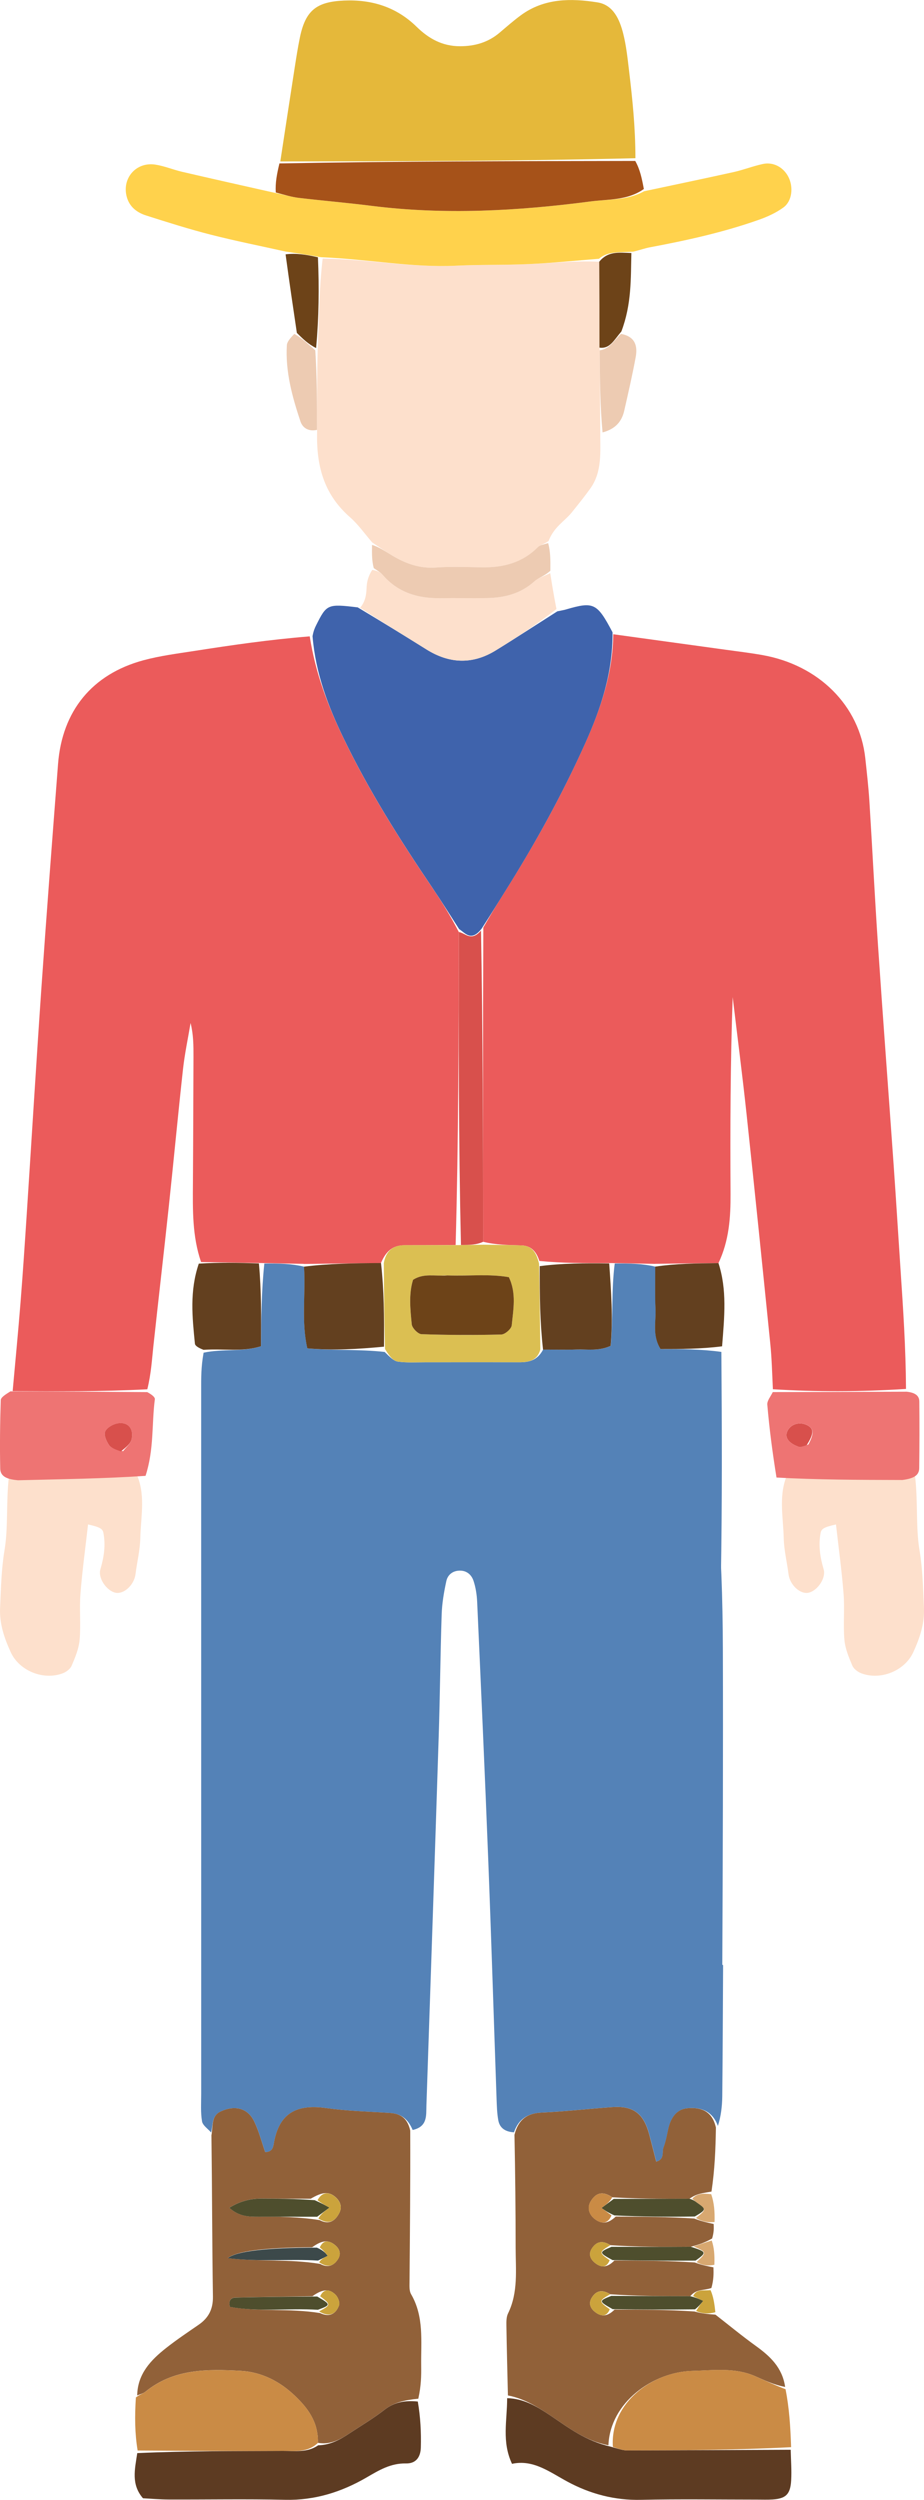 <?xml version="1.0" encoding="UTF-8"?><svg id="Laag_1" xmlns="http://www.w3.org/2000/svg" viewBox="0 0 311.23 841.89"><defs><style>.cls-1{fill:#ee7473;}.cls-2{fill:#6d4318;}.cls-3{fill:#ffd24c;}.cls-4{fill:#d8a870;}.cls-5{fill:#916139;}.cls-6{fill:#edcbb2;}.cls-7{fill:#5482b7;}.cls-8{fill:#4e4e2d;}.cls-9{fill:#3c494a;}.cls-10{fill:#3f63ac;}.cls-11{fill:#63401f;}.cls-12{fill:#eb5b5b;}.cls-13{fill:#dbbf52;}.cls-14{fill:#cba33c;}.cls-15{fill:#d8504c;}.cls-16{fill:#fde0cc;}.cls-17{fill:#e5b83a;}.cls-18{fill:#5d3b22;}.cls-19{fill:#ca8b45;}.cls-20{fill:#a65219;}</style></defs><path class="cls-7" d="M173.09,718.11c-2.68-.15-4.75-1.28-5.25-4.04-.43-2.36-.49-4.79-.58-7.2-.94-26.88-1.76-53.76-2.81-80.63-1.12-28.93-2.43-57.86-3.73-86.79-.11-2.37-.48-4.81-1.22-7.05-.66-2-2.24-3.48-4.63-3.45-2.38,.02-4.07,1.4-4.53,3.52-.8,3.68-1.45,7.45-1.57,11.21-.46,13.79-.56,27.59-1.01,41.37-1.32,41.35-2.74,82.7-4.13,124.04-.11,3.38,.44,7.09-4.63,8.24-1.83-4.3-4.38-5.52-7.79-5.74-7.16-.47-14.37-.64-21.45-1.65-10.97-1.56-15.74,2.81-17.39,11.25-.31,1.57-.3,3.53-3.04,3.6-1.19-3.4-2.1-7.02-3.69-10.31-2.21-4.58-6.62-5.61-11.31-3.37-3.18,1.51-2.5,4.55-3.23,7.06-1.06-1.24-2.82-2.37-3.05-3.75-.51-3.03-.28-6.19-.28-9.29,0-79.05,0-158.09-.01-237.14,0-3.8-.06-7.59,.82-12.44,6.84-1.42,12.92-.15,19.33-2.15,.08-9.6,.16-18.68,1.13-27.88,5.04-.04,9.2,.05,13.39,1.07,.56,9.61-.96,18.4,1.11,27.51,8.82,.78,17.26,.24,26.02,1.2,1.71,1.65,3.01,3.06,4.47,3.26,3.01,.42,6.11,.21,9.17,.22,10.55,0,21.1-.03,31.66,0,3.3,.01,6.13-.57,8.07-4.27,4.34,0,7.77,.1,11.19-.03,3.66-.13,7.46,.64,11.59-1.23,.85-9.25,.16-18.46,1.35-27.74,5.15-.04,9.4,.05,13.67,1.07,.03,5.39-.11,9.85,.1,14.3,.21,4.32-1.18,8.88,1.7,13.45,6.71,0,13.53,0,20.45,.96,.19,25.9,.27,50.83-.16,76.21-1.94,1.42-3.35,2.42-4.79,3.35-23.32,15.17-34.73,36.67-34.02,64.46,.59,23.3,11.06,41.55,29.24,55.64,3.26,2.53,6.86,4.61,10.31,6.89-.08,14.71-.13,29.41-.28,44.12-.04,3.39-.44,6.77-1.47,10.01-1.95-5.38-6.15-6.36-10.32-5.96-3.74,.36-5.67,3.52-6.43,7.21-.41,2.02-.79,4.09-1.54,6-.6,1.54,.5,3.96-2.46,4.77-.79-3.08-1.54-6.06-2.32-9.03-1.89-7.21-5.37-9.85-12.58-9.33-7.9,.57-15.77,1.46-23.68,1.84-4.76,.22-7.83,2.18-9.36,6.64Z"/><path class="cls-12" d="M102.38,425.64c-4.16-.08-8.32-.17-14.29-.28-7.99-.13-14.18-.23-20.36-.33-2.99-8.66-2.81-17.63-2.75-26.61,.1-14.15,.13-28.29,.19-42.44,.01-3.79,0-7.57-.98-11.46-.86,5.16-1.96,10.28-2.54,15.47-1.7,15.42-3.14,30.87-4.79,46.29-1.68,15.77-3.52,31.52-5.22,47.28-.48,4.46-.71,8.94-2.02,14.32-15.77,.81-30.56,.71-45.36,.62,.89-9.94,1.86-19.87,2.65-29.81,.79-9.95,1.45-19.92,2.1-29.88,1.66-25.43,3.19-50.87,4.95-76.3,1.74-25.08,3.66-50.14,5.59-75.21,1.38-17.87,11.47-30.25,28.73-34.93,5.62-1.52,11.47-2.26,17.25-3.16,12.58-1.96,25.19-3.8,38.8-4.9,1.98,12.67,6.2,23.54,11.3,34.15,8.53,17.74,19.03,34.32,30.04,50.6,3.08,4.55,5.97,9.22,8.89,14.85-.09,35.78-.12,70.55-1.09,105.37-6.39,.06-11.83,.07-17.28,.09-4.06,.01-6.25,2.16-7.88,6-9.27,.07-17.62,.18-25.96,.3Z"/><path class="cls-12" d="M220.67,425.64c-4.25-.09-8.49-.17-14.57-.27-9.29,.02-16.74,.05-24.42-.71-1.15-3.62-3.12-5.15-6.08-5.24-4.29-.13-8.58-.16-12.86-1.22-.04-35.7-.09-70.43,.06-105.83,2.56-4.49,4.89-8.31,7.27-12.1,10.1-16.05,19.27-32.62,27.03-49.94,5.24-11.69,9.34-23.7,9.47-36.73,12.63,1.74,25.26,3.47,37.89,5.22,4.1,.57,8.21,1.06,12.28,1.78,19.09,3.36,32.79,17.07,34.71,34.7,.52,4.8,1.07,9.6,1.38,14.41,1.01,16.17,1.81,32.36,2.9,48.53,1.67,24.76,3.55,49.52,5.29,74.27,.82,11.69,1.53,23.4,2.31,35.09,.87,13.07,1.76,26.14,1.84,40.16-15.5,.98-30.19,1.01-44.84,.1-.26-5.76-.39-10.59-.88-15.39-2.6-25.71-5.22-51.42-7.97-77.12-1.41-13.2-3.12-26.37-4.69-39.56-.77,22.1-.85,44.13-.72,66.16,.05,7.99-.47,15.84-4.06,23.42-7.71,.07-14.52,.16-21.33,.25Z"/><path class="cls-16" d="M202.19,145.76c-.04,6.48,.71,13.13-3.42,18.85-1.99,2.76-4.12,5.41-6.26,8.06-2.34,2.88-5.93,4.78-7.73,9.53-1.78,1.2-2.93,1.4-3.6,2.08-5.2,5.27-11.64,6.9-18.78,6.79-5.16-.08-10.35-.31-15.48,.07-5.46,.4-10.17-1.3-14.67-3.96-2.36-1.39-4.59-2.99-6.88-4.5-2.48-2.85-4.67-6.02-7.48-8.49-8.14-7.14-11.38-16.15-11.08-28.55-.01-10.38-.04-18.91,.21-28.19,.4-10.62,.52-20.49,1.66-30.38,15.71,.25,30.24,3.14,45,2.42,8.2-.4,16.42-.17,24.62-.55,7.83-.37,15.65-1.17,23.53-.78,.07,10.31,.08,19.61,.13,29.84,.11,9.87,.17,18.82,.23,27.77Z"/><path class="cls-10" d="M206.32,212.92c.13,13.71-3.97,25.73-9.21,37.42-7.77,17.31-16.93,33.88-27.03,49.94-2.38,3.79-4.71,7.61-7.85,12.46-3.54,4.51-5.46,1.51-7.59,.15-2.98-4.62-5.88-9.29-8.95-13.84-11.01-16.28-21.5-32.85-30.04-50.6-5.1-10.6-9.32-21.48-10.38-34.2,.33-1.77,.73-2.71,1.19-3.63,3.58-7.16,3.84-7.29,14.03-6.07,8.56,5.14,15.88,9.61,23.15,14.16,7.72,4.83,15.52,5.14,23.31,.35,6.99-4.29,13.86-8.78,20.78-13.18,.97-.21,1.96-.36,2.91-.63,9.32-2.72,10.45-2.22,15.67,7.67Z"/><path class="cls-5" d="M71.23,719.07c.58-3.42-.09-6.46,3.09-7.97,4.7-2.23,9.1-1.21,11.31,3.37,1.59,3.29,2.5,6.91,3.69,10.31,2.74-.07,2.73-2.03,3.04-3.6,1.65-8.44,6.43-12.81,17.39-11.25,7.09,1.01,14.29,1.18,21.45,1.65,3.41,.22,5.95,1.45,6.98,5.93,.07,17.6-.11,34.34-.24,51.08-.01,1.35-.11,2.94,.52,4.02,4.42,7.58,3.31,15.88,3.41,24.03,.04,3.42,0,6.84-.97,11.18-4.85,.49-8.26,1.29-11.48,3.79-3.75,2.92-7.89,5.35-11.86,7.98-3.16,2.09-6.46,3.83-10.47,3.09,.16-7.25-3.64-11.9-7.75-15.84-4.96-4.75-11.1-8-18.21-8.4-11.33-.63-22.6-.75-32.14,7.02-.76,.62-1.84,.85-2.78,1.27,.12-7.27,4.6-11.94,9.82-16.04,3.49-2.75,7.2-5.23,10.87-7.76,3.36-2.32,4.89-5.26,4.82-9.52-.27-17.81-.26-35.62-.5-54.35m36.62,43.38c2.53,1.37,4.55,.69,6.03-1.65,1.06-1.68,.56-3.31-.8-4.52-2.04-1.8-4.15-2.2-7.92,.55q-24.08,.13-28.43,3.65c10.64,1.31,20.56,.21,31.12,1.97m-.02,16.55c3.07,1.47,5.3,.35,6.38-2.59,.35-.94-.32-2.71-1.11-3.52-1.87-1.93-4.03-2.31-7.85,.42-8.63,.14-17.26,.26-25.88,.46-1.52,.04-2.5,.89-1.91,3.12,9.7,1.79,19.72,.38,30.38,2.11m-3.17-38.52c-5.46-.02-10.91-.01-16.37-.05-3.93-.03-7.51,.91-11.05,3.1,3.32,3.01,6.71,3.04,10.15,3.02,6.48-.03,12.96,0,20.28,1.14,3.15,1.67,5.26,.3,6.66-2.48,1.07-2.14,.16-4.07-1.53-5.45-2.23-1.81-4.4-1.47-8.13,.72Z"/><path class="cls-5" d="M173.27,719.02c1.34-5.38,4.42-7.33,9.18-7.55,7.9-.37,15.78-1.27,23.68-1.84,7.2-.52,10.69,2.13,12.58,9.33,.78,2.97,1.53,5.95,2.32,9.03,2.97-.81,1.86-3.23,2.46-4.77,.74-1.91,1.12-3.97,1.54-6,.76-3.69,2.68-6.85,6.43-7.21,4.17-.4,8.37,.58,9.68,6.51-.12,7.39-.38,14.08-1.49,21.55-2.94,.54-4.94,.63-7.4,2.4-9.14,.02-17.32,.04-26.03-.48-3.42-2.34-5.61-1.31-7.23,1.3-1.29,2.09-.71,4.53,1.49,6.14,2.21,1.62,4.32,1.51,6.92-.94,9.31,.05,17.67,.1,26.42,.65,2.44,.95,4.5,1.4,6.56,1.85,.06,1.37,.13,2.73-.52,4.88-2.54,1.41-4.36,2.05-7.18,2.78-9.57,.07-18.14,.05-27.08-.53-2.93-1.86-4.89-1.05-6.33,1.24-1.07,1.71-.45,3.34,.85,4.49,2.01,1.77,4.13,2.18,6.84-.57,9.55,.02,18.12,.09,27.04,.66,2.34,.88,4.32,1.26,6.31,1.65,.06,2.07,.11,4.15-.69,6.95-2.79,.96-5.06,.27-7.12,2.77-9.52,0-18.05-.06-26.95-.66-2.91-1.81-4.89-1.11-6.3,1.26-1.02,1.71-.45,3.33,.88,4.47,2.02,1.73,4.15,2.15,6.87-.56,9.48,0,17.98,.03,26.88,.63,2.63,.73,4.86,.9,7.1,1.07,4.52,3.52,8.95,7.18,13.6,10.53,4.77,3.44,8.93,7.25,9.88,13.82-3.77-.74-6.84-2.18-9.94-3.56-6.88-3.08-14.18-2.03-21.3-1.85-13.23,.33-27.73,10.58-28.28,25.05-7.91-1.54-13.53-6-19.38-9.92-4.52-3.03-9.05-5.83-14.48-6.86-.18-7.86-.39-15.71-.51-23.57-.02-1.35-.02-2.88,.55-4.05,3.49-7.12,2.56-14.71,2.56-22.19,0-12.33-.13-24.66-.39-37.9Z"/><path class="cls-17" d="M94.42,54.35c1.61-10.52,3.2-21.05,4.84-31.56,.53-3.4,1.06-6.8,1.75-10.16,1.89-9.15,5.62-12.03,14.83-12.44,9.46-.42,17.71,2.2,24.49,8.83,4.12,4.03,8.7,6.55,14.62,6.55,5.03,0,9.49-1.3,13.35-4.58,2.36-2,4.69-4.05,7.18-5.88,7.84-5.74,16.86-5.72,25.77-4.31,5.35,.85,7.48,5.8,8.68,10.58,1,3.99,1.44,8.12,1.93,12.22,1.14,9.56,2.16,19.14,2.17,29.68-40.57,1-80.09,1.05-119.61,1.09Z"/><path class="cls-3" d="M201.76,87.15c-7.82,.61-15.63,1.41-23.47,1.78-8.2,.38-16.43,.15-24.62,.55-14.76,.72-29.3-2.18-45.57-2.86-5.03-.91-8.49-1.41-11.95-1.91-8.38-1.87-16.82-3.55-25.13-5.67-7.33-1.87-14.56-4.16-21.77-6.46-3.03-.96-5.56-2.82-6.51-6.12-1.82-6.33,3.05-12.04,9.6-11.02,3.04,.47,5.96,1.71,8.97,2.41,9.71,2.26,19.43,4.44,30.75,6.98,3.93,.83,6.23,1.53,8.59,1.81,8.15,.96,16.34,1.65,24.49,2.68,24.66,3.12,49.25,1.74,73.75-1.48,6.01-.79,12.44-.28,18.06-3.43,10.04-2.14,20.1-4.23,30.12-6.45,3.35-.74,6.57-2.03,9.92-2.74,3.53-.75,6.88,1.12,8.54,4.31,1.79,3.45,1.3,8.2-1.65,10.34-2.44,1.78-5.32,3.1-8.19,4.12-12,4.25-24.4,6.98-36.9,9.32-1.34,.25-2.63,.72-5.42,1.43-5,.32-8.64-.19-11.63,2.42Z"/><path class="cls-16" d="M45.61,495.64c3.65,7.21,1.82,14.87,1.65,22.35-.09,4.07-1.11,8.12-1.62,12.18-.45,3.58-3.91,6.83-6.75,6.22-2.92-.62-5.98-4.86-5.07-7.92,1.2-4.06,1.8-8.03,1.02-12.19-.27-1.46-1.21-1.99-5.18-2.88-.88,7.82-1.96,15.58-2.56,23.37-.4,5.14,.17,10.36-.28,15.49-.26,2.97-1.5,5.92-2.68,8.71-.47,1.11-1.85,2.13-3.04,2.57-6.48,2.43-14.59-.81-17.48-7.11-2.15-4.69-3.83-9.55-3.59-14.89,.3-6.5,.4-12.93,1.49-19.46,1.29-7.72,.48-15.79,1.48-24.84,14.8-1.29,28.71-1.45,42.62-1.61Z"/><path class="cls-20" d="M216.87,63.65c-5.54,3.91-11.97,3.4-17.98,4.19-24.49,3.21-49.09,4.59-73.75,1.48-8.15-1.03-16.33-1.72-24.49-2.68-2.35-.28-4.66-.97-7.76-1.82-.2-3.26,.37-6.18,1.23-9.78,39.81-.73,79.33-.77,119.85-.84,1.61,2.88,2.21,5.79,2.9,9.46Z"/><path class="cls-18" d="M107.19,823.51c3.92-.07,7.22-1.81,10.38-3.91,3.97-2.63,8.11-5.06,11.86-7.98,3.22-2.51,6.62-3.3,11.3-2.84,.89,5.18,1.16,10.33,1.02,15.47-.09,3.38-1.75,5.45-5.01,5.38-5.18-.11-9.08,2.29-13.27,4.72-8.43,4.9-17.45,7.76-27.45,7.52-13.06-.31-26.14-.05-39.21-.1-3.04-.01-6.08-.28-8.65-.41-4.05-4.7-2.75-9.69-1.93-15.21,17.04-.78,33.06-.67,49.07-.76,4.01-.02,8.24,.69,11.89-1.89Z"/><path class="cls-18" d="M170.82,807.65c5.66,.11,10.2,2.91,14.72,5.94,5.85,3.92,11.47,8.38,20.16,10.39,2.85,.8,4.18,1.26,5.52,1.26,18.37-.04,36.74-.14,55.11-.22,.07,3.43,.35,6.87,.16,10.29-.26,4.71-1.79,6.16-6.25,6.45-1.71,.11-3.44,.04-5.16,.04-13.07,0-26.14-.22-39.2,.08-8.88,.2-17.06-1.98-24.71-6.1-6.01-3.23-11.5-7.58-18.71-6.02-3.51-7.53-1.63-14.45-1.64-22.11Z"/><path class="cls-19" d="M107.1,822.69c-3.55,3.4-7.79,2.69-11.79,2.71-16.01,.1-32.03-.02-48.95-.12-.96-5.78-1-11.49-.59-17.87,1.39-1.09,2.47-1.32,3.23-1.94,9.54-7.77,20.81-7.65,32.14-7.02,7.11,.39,13.25,3.65,18.21,8.4,4.12,3.94,7.91,8.6,7.75,15.84Z"/><path class="cls-1" d="M49.03,497.03c-14.2,.95-28.11,1.11-42.98,1.49-3.33-.31-5.91-1.08-5.97-3.89-.17-7.7-.07-15.4,.18-23.09,.03-.98,1.61-1.92,3.23-2.95,15.56,.02,30.36,.12,46.11,.24,1.52,.82,2.66,1.7,2.56,2.42-1.09,8.32-.23,16.86-3.14,25.79m-7.56-8.3c.98-1.31,2.48-2.49,2.84-3.96,.92-3.74-1.42-6.2-5.03-5.34-1.48,.35-3.39,1.48-3.86,2.73-.45,1.18,.43,3.17,1.27,4.44,.68,1.03,2.16,1.54,4.79,2.12Z"/><path class="cls-19" d="M266.48,824.15c-18.53,.96-36.9,1.06-55.27,1.09-1.33,0-2.66-.46-4.78-1.19-.97-15.02,13.53-25.27,26.76-25.6,7.12-.18,14.43-1.23,21.3,1.85,3.09,1.38,6.16,2.82,10.1,4.33,1.25,6.28,1.64,12.46,1.88,19.52Z"/><path class="cls-16" d="M187.42,205.12c-6.61,5.16-13.48,9.65-20.47,13.95-7.79,4.79-15.59,4.48-23.31-.35-7.27-4.55-14.59-9.03-22.35-14.03,1.69-1.98,2.09-4.18,2.18-6.61,.07-1.97,.47-3.92,1.91-6.16,1.99,.38,2.9,.93,3.56,1.7,5.12,5.94,11.79,7.94,19.37,7.82,5.17-.08,10.34,.04,15.51-.03,5.99-.08,11.51-1.42,16.16-5.6,1.45-1.3,3.55-1.88,5.36-2.78,.59,3.78,1.19,7.55,2.1,12.09Z"/><path class="cls-11" d="M66.97,425.56c6.95-.42,13.13-.32,20.24-.07,.85,9.22,.77,18.3,.68,27.9-6.4,2-12.49,.73-19.34,1.2-1.61-.63-2.82-1.3-2.9-2.09-.87-8.82-1.84-17.66,1.31-26.94Z"/><path class="cls-6" d="M185.4,192.19c-1.88,1.75-3.99,2.33-5.43,3.63-4.65,4.18-10.17,5.52-16.16,5.6-5.17,.07-10.34-.05-15.51,.03-7.57,.11-14.24-1.88-19.37-7.82-.66-.77-1.58-1.33-3.04-2.3-.65-2.54-.63-4.76-.58-7.82,2.33,.67,4.57,2.26,6.92,3.66,4.51,2.67,9.22,4.36,14.67,3.96,5.14-.38,10.32-.14,15.48-.07,7.14,.11,13.58-1.53,18.78-6.79,.67-.68,1.82-.88,3.48-1.36,.76,2.77,.79,5.6,.74,9.27Z"/><path class="cls-2" d="M96.19,85.66c3.43-.45,6.89,.05,10.9,.99,.44,10.31,.32,20.17-.61,30.57-2.7-1.34-4.6-3.23-6.49-5.11-1.26-8.5-2.52-17-3.8-26.46Z"/><path class="cls-2" d="M201.83,88.15c2.92-3.61,6.56-3.1,10.84-2.94-.23,8.53,.14,17.11-3.37,26.42-2.63,3.08-3.93,5.93-7.38,5.45,0-9.31-.01-18.62-.08-28.92Z"/><path class="cls-6" d="M201.96,117.99c3.41-.44,4.7-3.29,7.21-5.54,4.83,.88,5.63,4.11,4.96,7.77-1.11,6.05-2.5,12.05-3.86,18.06-.81,3.59-2.87,6.17-7.31,7.35-.82-8.82-.89-17.77-.99-27.64Z"/><path class="cls-6" d="M99.14,112.44c2.74,1.55,4.63,3.44,7.06,5.54,.56,8.75,.59,17.27,.58,26.79-2.49,.59-4.76-.38-5.58-2.84-2.77-8.31-5.1-16.75-4.58-25.64,.07-1.2,1.09-2.35,2.51-3.85Z"/><path class="cls-4" d="M233.18,740.48c1.51-1.77,3.51-1.86,6.38-1.53,1,2.96,1.22,5.83,1.12,9.38-2.38,.22-4.44-.23-6.27-1.36,3.64-2.86,3.48-2.97,.28-5.22-.54-.38-1.01-.85-1.51-1.27Z"/><path class="cls-14" d="M233.47,773.27c1.08-2.46,3.35-1.77,5.88-1.99,.94,2.19,1.28,4.39,1.61,7.41-2.24,.66-4.48,.49-6.48-.39,.94-1.61,1.64-2.51,2.34-3.4-1.12-.54-2.24-1.08-3.36-1.62Z"/><path class="cls-4" d="M233.65,756.56c1.83-.63,3.65-1.27,6.08-2,.81,2.36,1.01,4.82,.89,8.16-2.31,.5-4.29,.11-5.99-.9,3.49-3.24,3.43-3.43-.99-5.25Z"/><path class="cls-13" d="M162.74,419.18c4.29,.07,8.58,.1,12.87,.24,2.96,.09,4.93,1.61,5.96,6.19,.21,10.79,.32,19.84,.43,28.89-1.03,3.7-3.86,4.28-7.16,4.27-10.55-.04-21.1,0-31.66,0-3.06,0-6.16,.2-9.17-.22-1.46-.2-2.75-1.61-4.32-4.23-.27-10.81-.34-19.87-.42-28.93,.69-3.88,2.89-6.03,6.94-6.04,5.44-.01,10.89-.03,18.11-.03,3.99-.04,6.2-.09,8.41-.13m-13.11,10.35c-3.35,.32-6.88-.84-10.5,1.46-1.49,4.77-.94,9.93-.44,14.99,.12,1.26,2.1,3.29,3.29,3.33,8.95,.32,17.92,.35,26.87,.11,1.25-.03,3.39-1.9,3.51-3.08,.54-5.35,1.63-10.86-.97-16.23-6.75-1.17-13.3-.33-21.76-.59Z"/><path class="cls-11" d="M128.34,425.35c1.01,9.1,1.08,18.16,1,28.18-8.56,.8-17,1.34-25.82,.56-2.07-9.11-.54-17.9-1.11-27.51,8.31-1.05,16.65-1.16,25.93-1.23Z"/><path class="cls-11" d="M182.91,454.5c-1.02-9.04-1.13-18.09-1.13-28.09,7.58-.99,15.03-1.02,23.42-.92,.64,9.3,1.33,18.51,.48,27.76-4.12,1.87-7.92,1.09-11.59,1.23-3.42,.13-6.85,.02-11.19,.03Z"/><path class="cls-11" d="M242,425.39c2.93,9,2,18.06,1.22,28.02-7.19,.91-14.01,.91-20.72,.91-2.88-4.58-1.49-9.13-1.7-13.45-.22-4.45-.07-8.91-.1-14.3,6.79-1.02,13.6-1.11,21.31-1.18Z"/><path class="cls-15" d="M162.74,418.2c-2.22,1.03-4.43,1.08-7.48,1.07-.8-34.82-.78-69.6-.69-105.38,2.19,.36,4.1,3.36,7.45-.48,.62,34.36,.67,69.08,.72,104.79Z"/><path class="cls-8" d="M106.83,746.55c-6.48,0-12.96-.03-19.44,0-3.44,.02-6.83,0-10.15-3.02,3.54-2.19,7.12-3.13,11.05-3.1,5.46,.04,10.91,.04,17.71,.54,2.41,1.08,3.48,1.67,4.97,2.5-1.65,1.23-2.9,2.16-4.14,3.08Z"/><path class="cls-8" d="M107.1,777.88c-9.92-.6-19.95,.81-29.65-.98-.59-2.23,.39-3.08,1.91-3.12,8.63-.21,17.26-.32,27.49-.37,4.67,2.74,4.64,2.84,.24,4.47Z"/><path class="cls-9" d="M107.12,761.31c-9.83-.61-19.75,.49-30.39-.82q4.35-3.51,30.01-3.54c2.27,.99,2.95,1.87,3.64,2.76-1.09,.53-2.17,1.07-3.26,1.6Z"/><path class="cls-14" d="M107.25,747.13c.82-1.5,2.07-2.42,3.72-3.65-1.49-.83-2.56-1.42-4.03-2.49,1.45-2.68,3.62-3.03,5.85-1.21,1.69,1.38,2.6,3.31,1.53,5.45-1.39,2.78-3.51,4.15-7.08,1.91Z"/><path class="cls-14" d="M107.47,778.44c4.03-2.2,4.06-2.29,.38-5.11,1.22-2.75,3.37-2.37,5.25-.44,.79,.82,1.46,2.58,1.11,3.52-1.08,2.94-3.3,4.06-6.74,2.02Z"/><path class="cls-14" d="M107.49,761.88c.72-1.11,1.81-1.64,2.89-2.17-.69-.88-1.37-1.77-2.66-2.82,1.21-2.8,3.32-2.4,5.36-.59,1.37,1.21,1.86,2.84,.8,4.52-1.47,2.34-3.49,3.02-6.39,1.07Z"/><path class="cls-8" d="M232.23,740.48c1.45,.42,1.93,.89,2.46,1.27,3.21,2.25,3.36,2.36-.66,4.72-8.98,.13-17.34,.08-27.1-.37-2.34-1.07-3.28-1.75-4.33-2.51,1.64-1.21,2.88-2.13,4.12-3.05,8.19-.02,16.37-.04,25.51-.06Z"/><path class="cls-8" d="M232.49,773.31c2.1,.5,3.22,1.04,4.34,1.58-.7,.9-1.4,1.79-2.73,2.84-9.13,.12-17.64,.08-27.73-.06-4.77-2.67-4.74-2.77-.47-4.47,8.54,.05,17.07,.1,26.59,.11Z"/><path class="cls-8" d="M232.66,756.65c5.41,1.73,5.47,1.92,1.62,4.67-9.22,.06-17.79-.02-27.95-.17-4.66-2.54-4.63-2.64-.38-4.47,8.57,.02,17.15,.05,26.71-.02Z"/><path class="cls-19" d="M206.2,740c-.72,1.46-1.97,2.38-3.61,3.59,1.06,.76,1.99,1.44,3.38,2.51-1.2,2.85-3.3,2.96-5.52,1.34-2.19-1.61-2.78-4.05-1.49-6.14,1.62-2.61,3.81-3.64,7.23-1.3Z"/><path class="cls-14" d="M205.53,772.65c-3.91,2.25-3.93,2.35-.14,5.06-1.13,2.82-3.26,2.39-5.27,.67-1.33-1.14-1.91-2.76-.88-4.47,1.41-2.36,3.39-3.06,6.3-1.26Z"/><path class="cls-14" d="M205.58,756.12c-3.88,2.38-3.91,2.49-.23,5.08-1.11,2.83-3.24,2.42-5.25,.65-1.3-1.15-1.92-2.78-.85-4.49,1.44-2.3,3.4-3.1,6.33-1.24Z"/><path class="cls-7" d="M241.4,505.64c1.5,16.27,2.03,32.95,2.08,49.63,.11,34.94-.02,69.89-.19,106.49-6.48,.68-11.17-2.66-15.68-6.25-19.9-15.85-32.82-34.74-36.11-58.18-5.17-36.88,10.1-66.33,43.74-89.31,1.38-.95,3.3-1.32,6.16-2.38Z"/><path class="cls-15" d="M40.72,488.8c-1.88-.66-3.36-1.16-4.04-2.2-.84-1.28-1.72-3.26-1.27-4.44,.48-1.25,2.38-2.38,3.86-2.73,3.61-.86,5.95,1.6,5.03,5.34-.36,1.46-1.86,2.65-3.59,4.03Z"/><path class="cls-15" d="M271.64,486.81c-1.34,.39-2.09,.65-2.66,.43-3.19-1.16-4.55-2.91-3.93-4.83,.84-2.6,4-3.79,6.69-2.5,2.41,1.15,2.55,2.78-.1,6.9Z"/><path class="cls-2" d="M150.61,429.53c7.48,.26,14.03-.58,20.78,.59,2.6,5.37,1.5,10.88,.97,16.23-.12,1.18-2.26,3.05-3.51,3.08-8.95,.23-17.92,.2-26.87-.11-1.18-.04-3.17-2.07-3.29-3.33-.5-5.06-1.05-10.22,.44-14.99,3.62-2.3,7.16-1.15,11.48-1.46Z"/><path class="cls-16" d="M308.24,497.24c1,9.05,.19,17.12,1.48,24.84,1.09,6.53,1.19,12.96,1.49,19.46,.24,5.34-1.44,10.2-3.59,14.89-2.89,6.3-11,9.54-17.48,7.11-1.19-.45-2.57-1.47-3.04-2.57-1.18-2.79-2.42-5.74-2.68-8.71-.45-5.13,.12-10.35-.28-15.49-.61-7.79-1.68-15.55-2.56-23.37-3.97,.89-4.91,1.43-5.18,2.88-.77,4.15-.18,8.13,1.02,12.19,.91,3.06-2.16,7.3-5.07,7.92-2.85,.61-6.3-2.64-6.75-6.22-.51-4.07-1.53-8.11-1.62-12.18-.17-7.48-1.99-15.14,1.65-22.35,13.91,.16,27.82,.32,42.62,1.61Z"/><path class="cls-1" d="M260.29,468.82c14.69-.03,29.38-.06,45.09-.13,2.88,.3,4.25,1.35,4.27,3.27,.08,7.49,.06,14.97-.03,22.46-.03,2.42-1.75,3.5-5.69,4.01-15.16-.04-28.52-.08-42.38-.83-1.4-8.65-2.42-16.58-3.1-24.54-.12-1.35,1.19-2.83,1.84-4.25m12.02,17.65c1.98-3.78,1.84-5.41-.57-6.56-2.69-1.28-5.85-.1-6.69,2.5-.62,1.93,.74,3.68,3.93,4.83,.58,.21,1.33-.05,3.33-.78Z"/></svg>